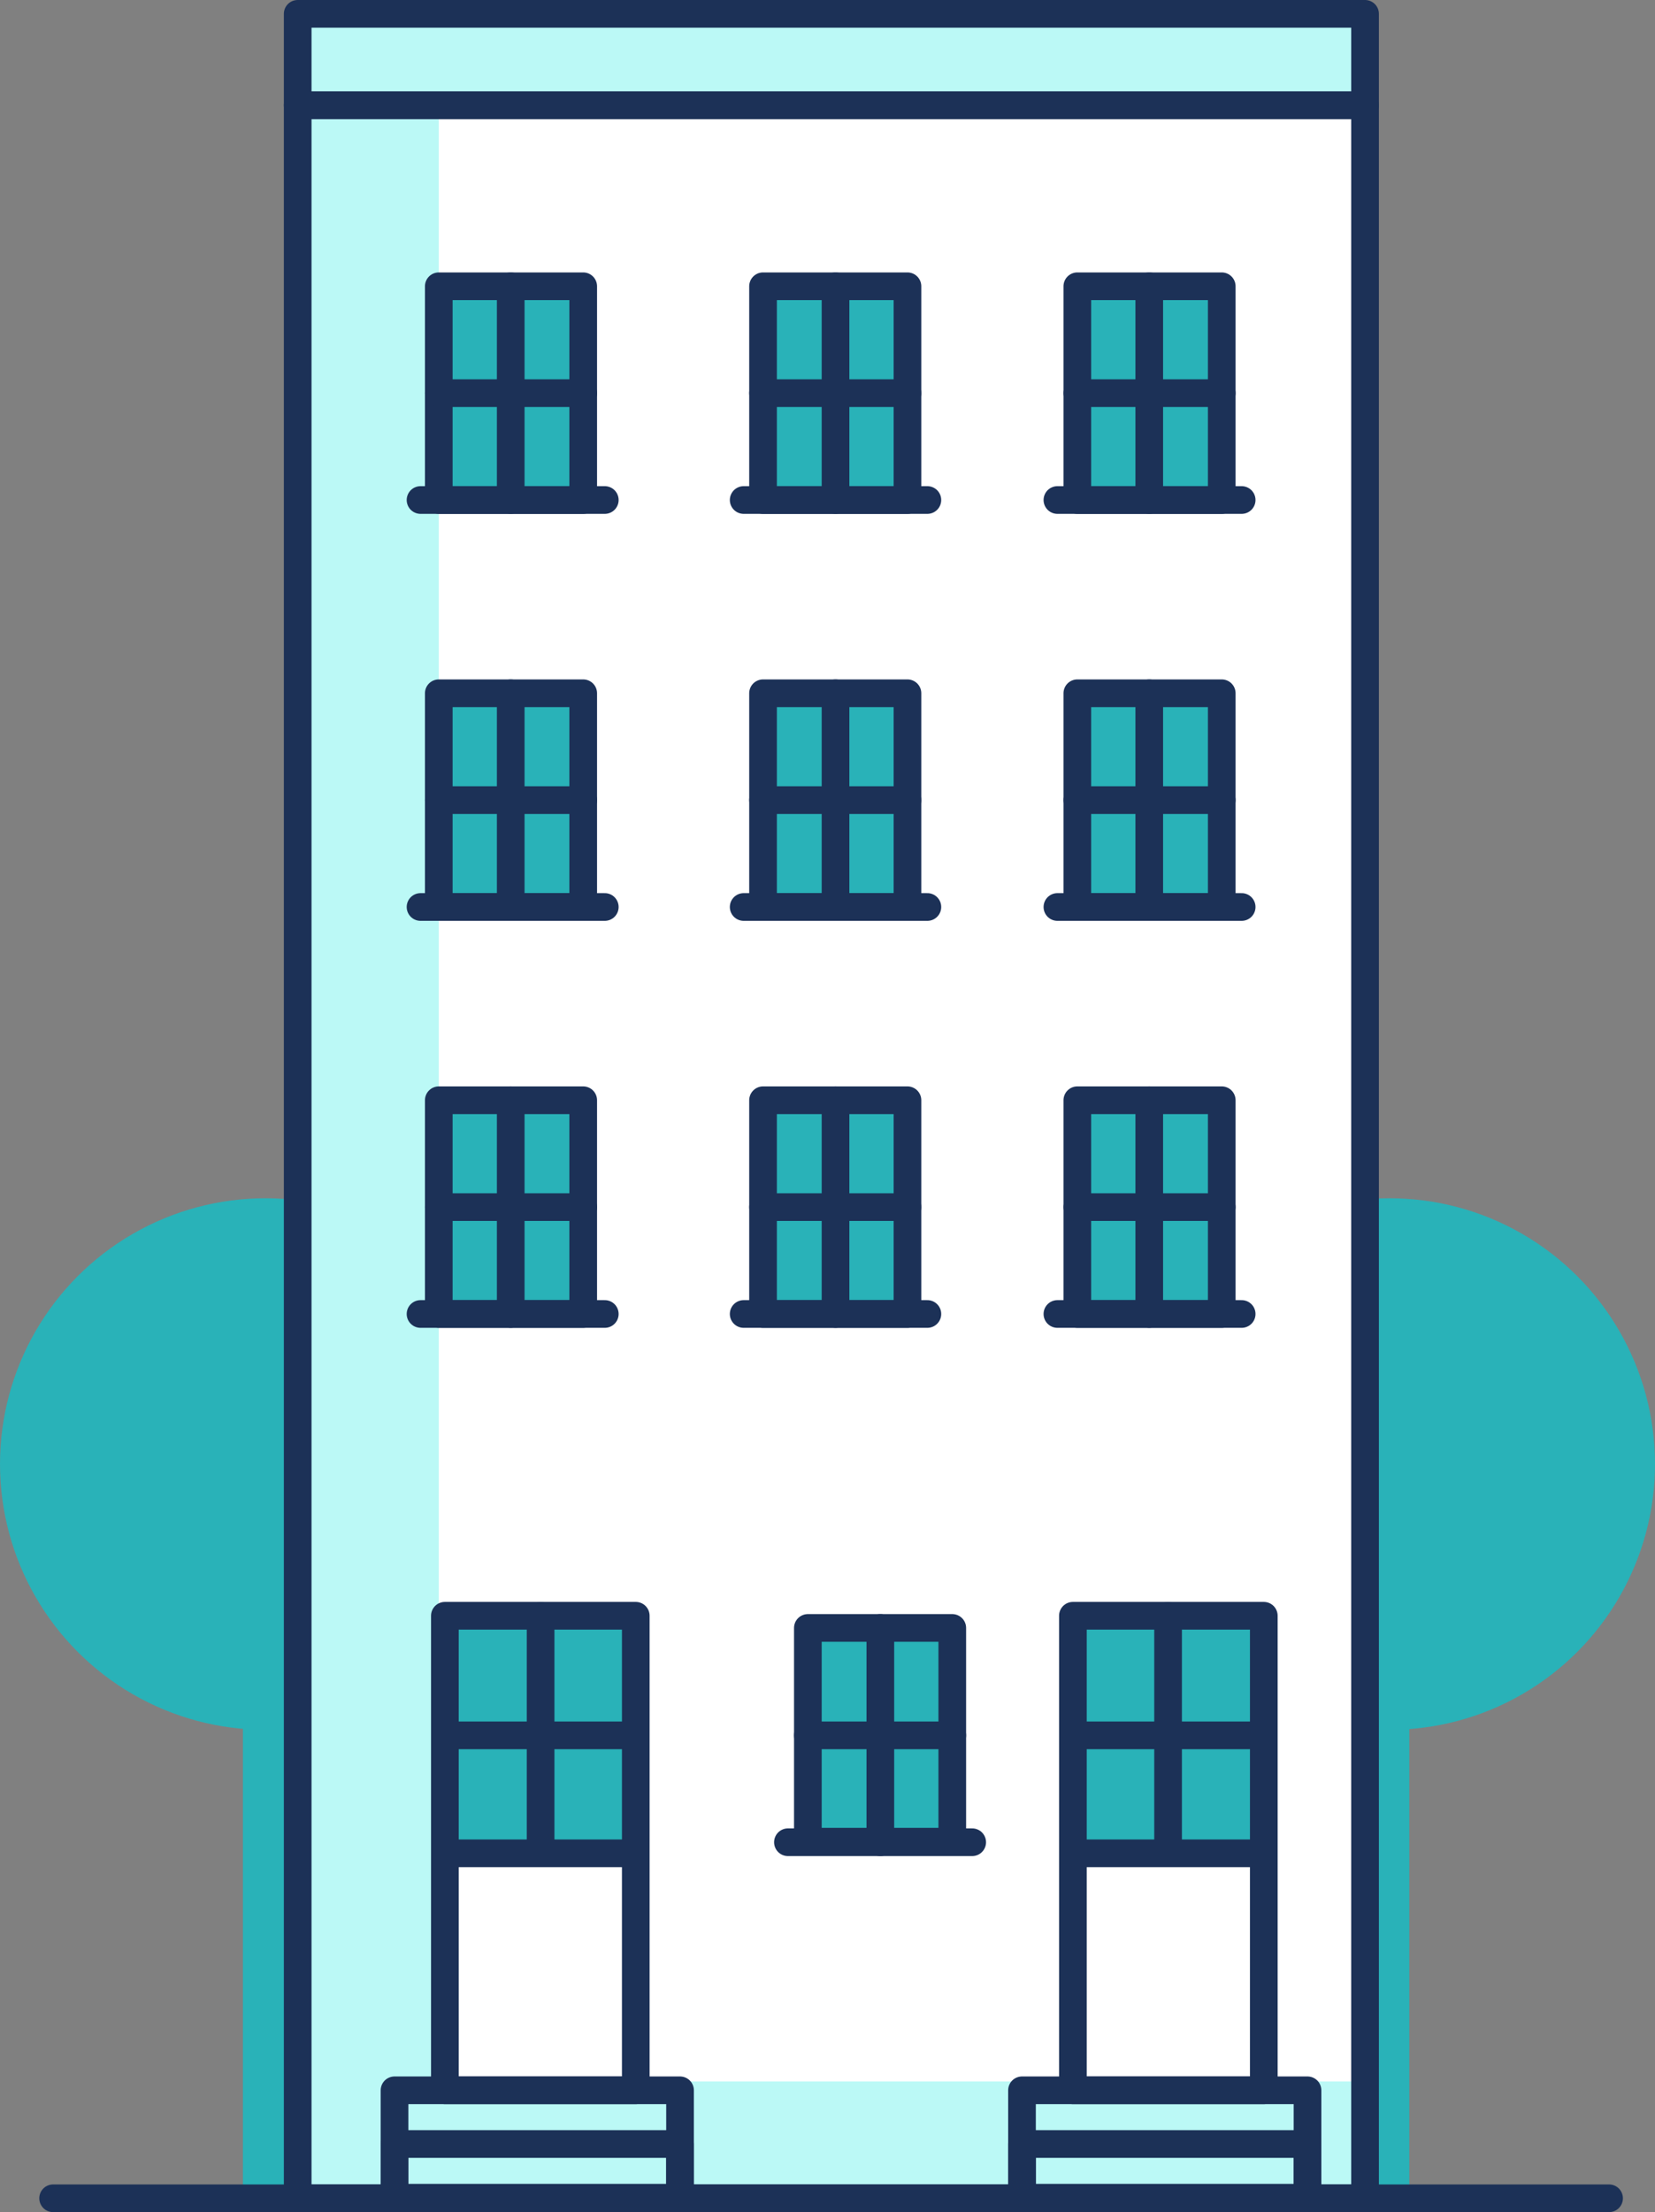 <svg xmlns="http://www.w3.org/2000/svg" viewBox="0 0 29.91 39.95"><rect x="0" y="0" width="29.91" height="39.95" fill="#808080" stroke="none"/><defs><style>.cls-1{fill:#29b2b8;}.cls-2{fill:#fff;}.cls-3{fill:#bbf9f6;}.cls-4{fill:none;stroke:#1c3157;stroke-linecap:round;stroke-linejoin:round;stroke-width:0.5px;}</style></defs><g id="Layer_2" data-name="Layer 2"><g id="Layer_2-2" data-name="Layer 2"><circle class="cls-1" cx="4.8" cy="26.44" r="4.8"/><rect class="cls-1" x="4.39" y="28.88" width="0.78" height="10.82"/><circle class="cls-1" cx="25.11" cy="26.44" r="4.8"/><rect class="cls-1" x="24.69" y="28.88" width="0.78" height="10.82"/><rect class="cls-2" x="5.38" y="0.25" width="19.29" height="39.61"/><rect class="cls-3" x="5.38" y="0.25" width="2.55" height="39.45"/><rect class="cls-3" x="5.38" y="0.25" width="19.29" height="1.65"/><rect class="cls-1" x="14.6" y="29.35" width="2.67" height="3.92"/><rect class="cls-3" x="5.38" y="37.59" width="19.29" height="2.27"/><rect class="cls-4" x="5.38" y="1.9" width="19.29" height="37.8"/><rect class="cls-1" x="8.04" y="29.18" width="3.45" height="4.29"/><rect class="cls-4" x="8.04" y="29.18" width="3.45" height="8.57"/><rect class="cls-4" x="7.13" y="37.75" width="5.16" height="1.95"/><rect class="cls-4" x="7.13" y="38.72" width="5.16" height="0.97"/><line class="cls-4" x1="9.77" y1="29.18" x2="9.77" y2="33.37"/><line class="cls-4" x1="8.11" y1="33.47" x2="11.41" y2="33.47"/><line class="cls-4" x1="8.11" y1="31.34" x2="11.41" y2="31.34"/><rect class="cls-1" x="19.39" y="29.18" width="3.45" height="4.29"/><rect class="cls-4" x="19.39" y="29.18" width="3.45" height="8.57"/><rect class="cls-4" x="18.47" y="37.75" width="5.16" height="1.95"/><rect class="cls-4" x="18.47" y="38.72" width="5.16" height="0.97"/><line class="cls-4" x1="21.11" y1="29.18" x2="21.11" y2="33.37"/><line class="cls-4" x1="19.45" y1="33.47" x2="22.75" y2="33.47"/><line class="cls-4" x1="19.45" y1="31.34" x2="22.75" y2="31.34"/><rect class="cls-1" x="7.93" y="19.87" width="2.61" height="3.71"/><line class="cls-4" x1="7.6" y1="23.73" x2="10.93" y2="23.73"/><rect class="cls-4" x="7.93" y="19.87" width="2.61" height="3.86"/><line class="cls-4" x1="9.23" y1="19.87" x2="9.23" y2="23.73"/><line class="cls-4" x1="7.93" y1="21.8" x2="10.54" y2="21.8"/><rect class="cls-1" x="13.79" y="19.87" width="2.61" height="3.71"/><line class="cls-4" x1="13.44" y1="23.73" x2="16.76" y2="23.73"/><rect class="cls-4" x="13.79" y="19.87" width="2.61" height="3.86"/><line class="cls-4" x1="15.1" y1="19.87" x2="15.1" y2="23.73"/><line class="cls-4" x1="13.79" y1="21.8" x2="16.4" y2="21.8"/><rect class="cls-1" x="19.47" y="19.87" width="2.61" height="3.71"/><line class="cls-4" x1="19.11" y1="23.73" x2="22.44" y2="23.73"/><rect class="cls-4" x="19.47" y="19.87" width="2.61" height="3.86"/><line class="cls-4" x1="20.77" y1="19.87" x2="20.77" y2="23.73"/><line class="cls-4" x1="19.47" y1="21.8" x2="22.08" y2="21.8"/><rect class="cls-1" x="7.93" y="12.52" width="2.61" height="3.71"/><line class="cls-4" x1="7.6" y1="16.38" x2="10.93" y2="16.38"/><rect class="cls-4" x="7.93" y="12.52" width="2.61" height="3.86"/><line class="cls-4" x1="9.23" y1="12.52" x2="9.23" y2="16.38"/><line class="cls-4" x1="7.93" y1="14.45" x2="10.54" y2="14.45"/><rect class="cls-1" x="13.79" y="12.52" width="2.61" height="3.71"/><line class="cls-4" x1="13.44" y1="16.38" x2="16.76" y2="16.38"/><rect class="cls-4" x="13.79" y="12.52" width="2.61" height="3.86"/><line class="cls-4" x1="15.1" y1="12.52" x2="15.1" y2="16.38"/><line class="cls-4" x1="13.79" y1="14.45" x2="16.4" y2="14.45"/><rect class="cls-1" x="19.47" y="12.52" width="2.61" height="3.71"/><line class="cls-4" x1="19.11" y1="16.38" x2="22.44" y2="16.38"/><rect class="cls-4" x="19.47" y="12.52" width="2.61" height="3.86"/><line class="cls-4" x1="20.77" y1="12.52" x2="20.77" y2="16.38"/><line class="cls-4" x1="19.47" y1="14.45" x2="22.08" y2="14.45"/><rect class="cls-1" x="7.93" y="5.17" width="2.61" height="3.71"/><line class="cls-4" x1="7.6" y1="9.03" x2="10.93" y2="9.03"/><rect class="cls-4" x="7.93" y="5.17" width="2.61" height="3.86"/><line class="cls-4" x1="9.23" y1="5.17" x2="9.23" y2="9.03"/><line class="cls-4" x1="7.93" y1="7.1" x2="10.54" y2="7.1"/><rect class="cls-1" x="13.79" y="5.17" width="2.61" height="3.71"/><line class="cls-4" x1="13.44" y1="9.03" x2="16.76" y2="9.03"/><rect class="cls-4" x="13.79" y="5.17" width="2.61" height="3.86"/><line class="cls-4" x1="15.1" y1="5.17" x2="15.1" y2="9.03"/><line class="cls-4" x1="13.79" y1="7.1" x2="16.4" y2="7.1"/><rect class="cls-1" x="19.47" y="5.17" width="2.61" height="3.71"/><line class="cls-4" x1="19.11" y1="9.03" x2="22.44" y2="9.03"/><rect class="cls-4" x="19.47" y="5.17" width="2.61" height="3.86"/><line class="cls-4" x1="20.77" y1="5.17" x2="20.77" y2="9.03"/><line class="cls-4" x1="19.47" y1="7.1" x2="22.08" y2="7.1"/><line class="cls-4" x1="14.24" y1="33.27" x2="17.57" y2="33.27"/><rect class="cls-4" x="14.6" y="29.4" width="2.61" height="3.86"/><line class="cls-4" x1="15.91" y1="29.4" x2="15.91" y2="33.27"/><line class="cls-4" x1="14.6" y1="31.34" x2="17.21" y2="31.34"/><rect class="cls-4" x="5.38" y="0.25" width="19.29" height="1.65"/><line class="cls-4" x1="0.96" y1="39.7" x2="29.08" y2="39.7"/></g></g></svg>